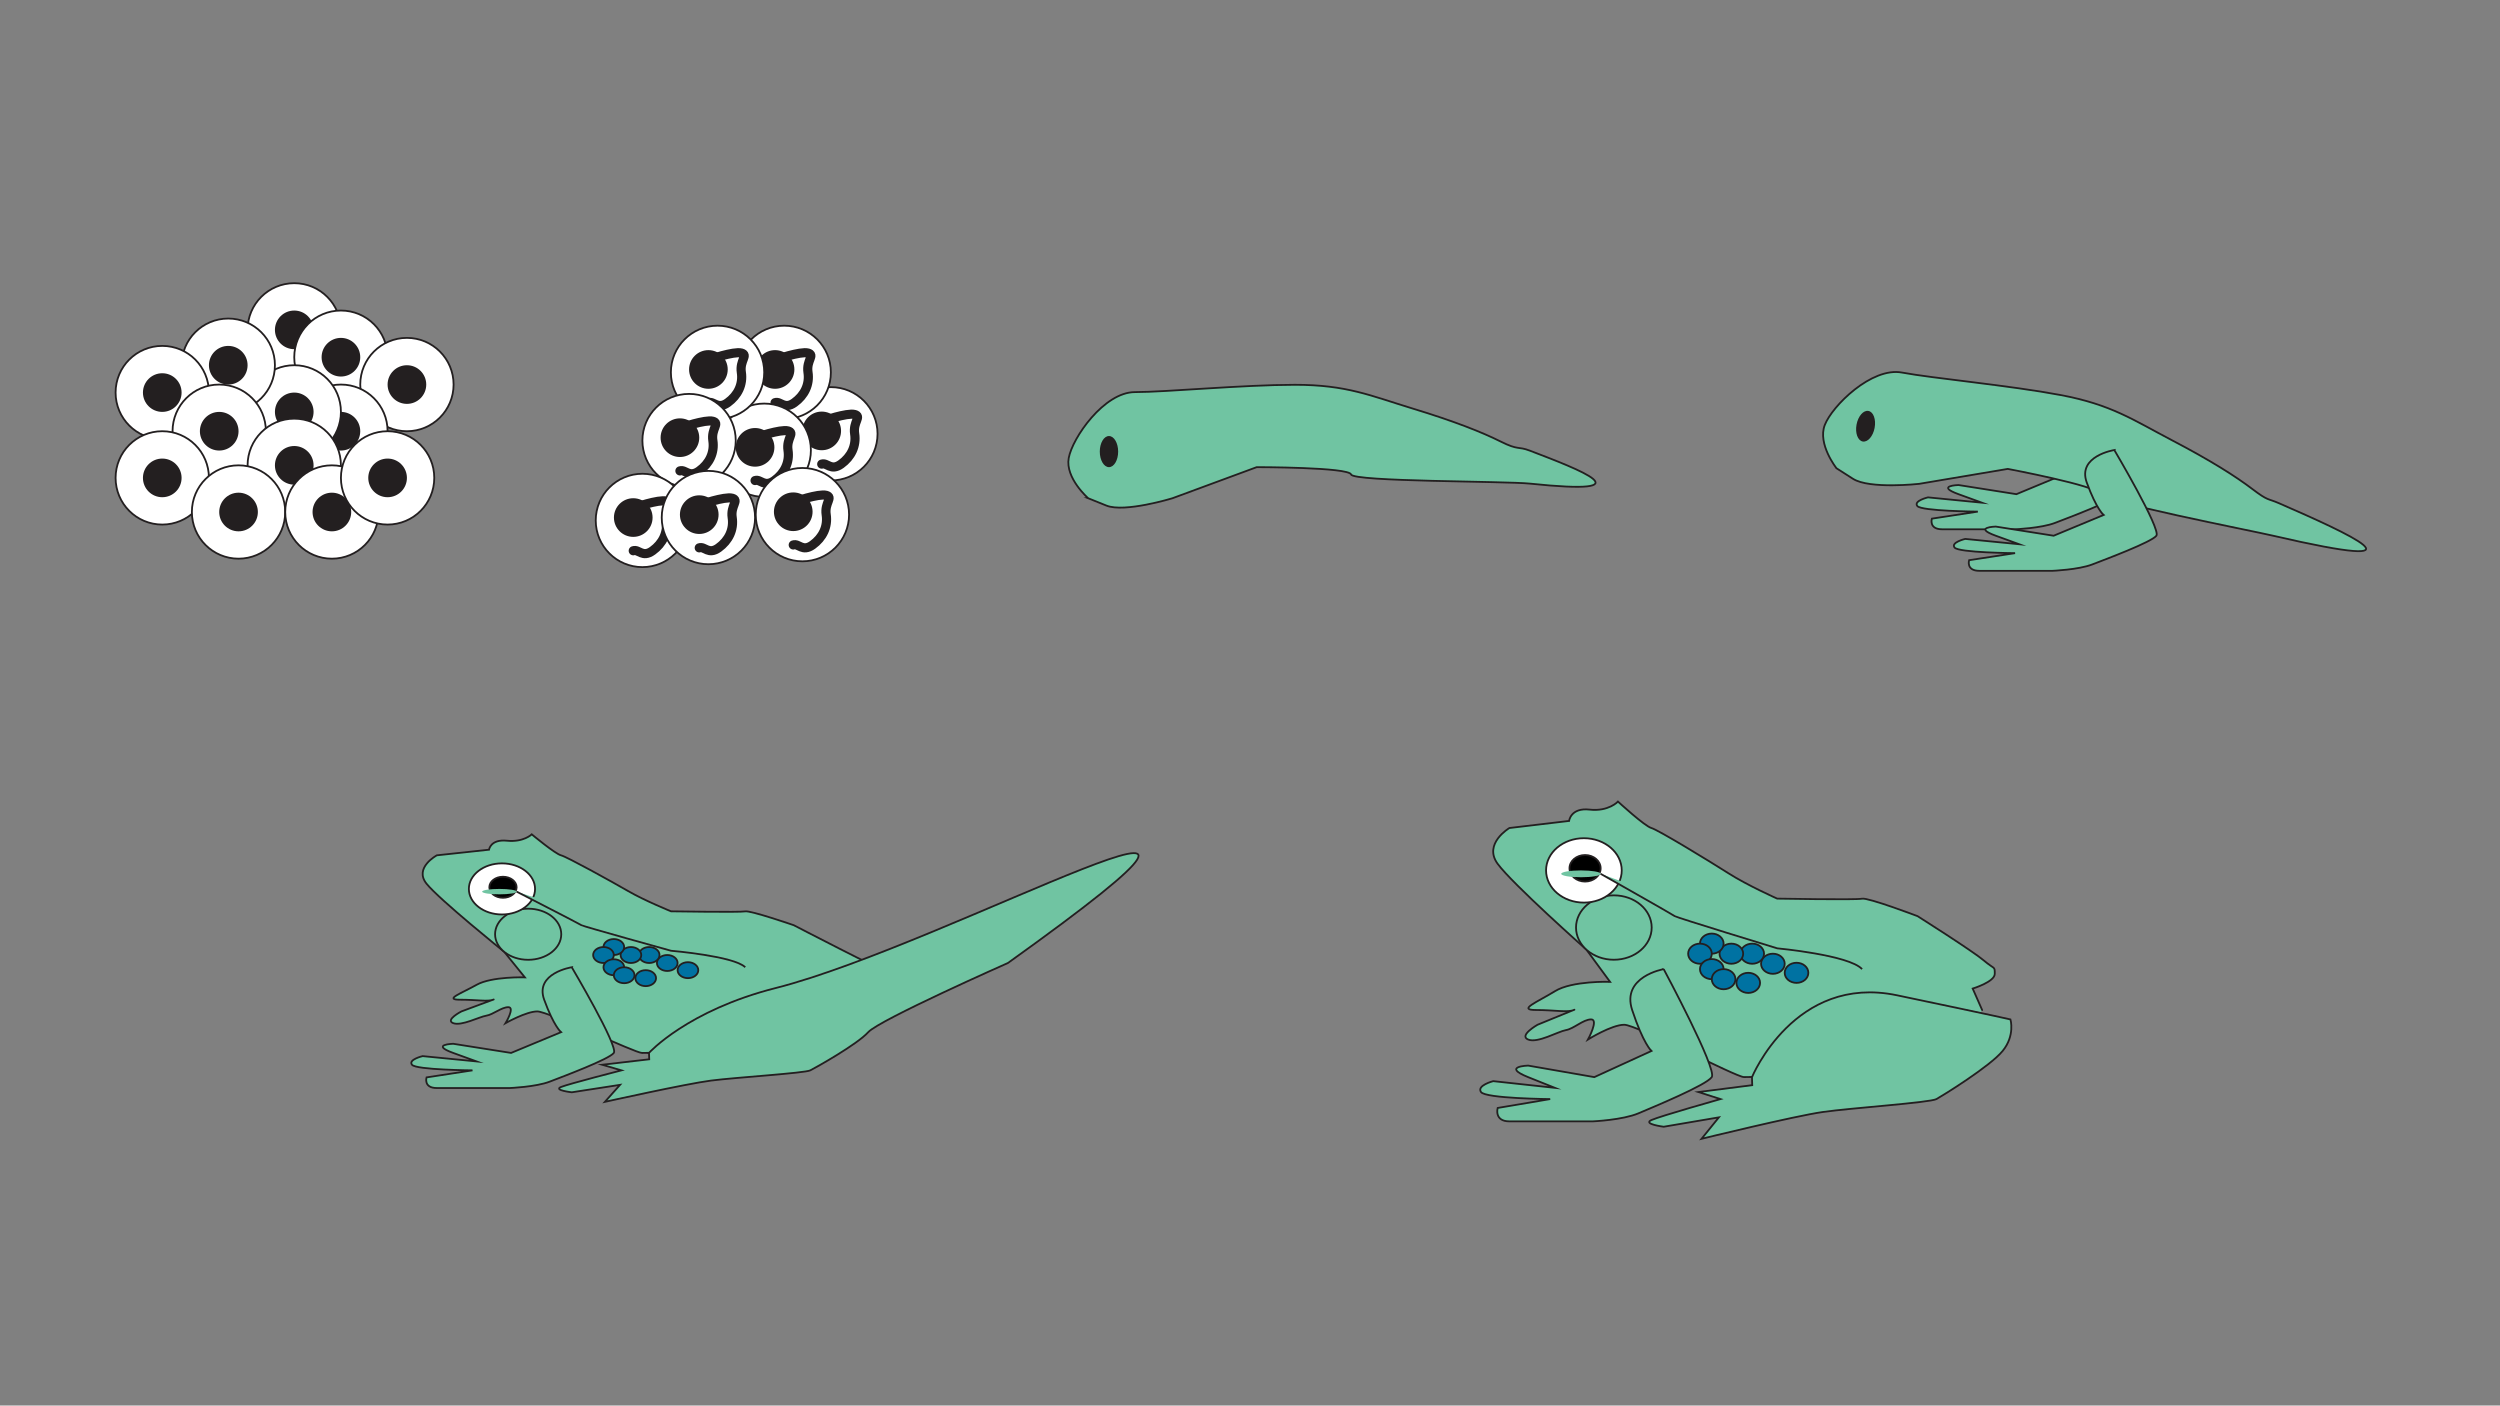 <?xml version="1.0" encoding="UTF-8"?>
<svg xmlns="http://www.w3.org/2000/svg" version="1.1" viewBox="0 0 1366 768">
  <rect x="0" y="0" width="1366" height="768" fill="#808080" stroke="none"/>
  <defs>
    <style>
      .abc-1, .abc-2, .abc-3, .abc-4, .abc-5, .abc-6, .abc-7 {
        stroke: #231f20;
        stroke-miterlimit: 10;
      }

      .abc-1, .abc-8, .abc-6 {
        fill: #70c4a2;
      }

      .abc-1, .abc-3, .abc-4, .abc-7 {
        stroke-linecap: round;
      }

      .abc-2 {
        fill: #0072a2;
      }

      .abc-8, .abc-9 {
        stroke-width: 0px;
      }

      .abc-3 {
        fill: none;
        stroke-width: 5px;
      }

      .abc-4, .abc-5 {
        fill: #fff;
      }

      .abc-9 {
        fill: #231f20;
      }

      .abc-7 {
        fill: #000;
      }
    </style>
  </defs>
  <g id="eggs">
    <g>
      <g>
        <circle class="abc-5" cx="160.78" cy="180.24" r="25.5"/>
        <circle class="abc-9" cx="160.78" cy="180.24" r="10.56"/>
      </g>
      <g>
        <circle class="abc-5" cx="186.28" cy="195.18" r="25.5"/>
        <circle class="abc-9" cx="186.28" cy="195.18" r="10.56"/>
      </g>
      <g>
        <circle class="abc-5" cx="222.34" cy="210.12" r="25.5"/>
        <circle class="abc-9" cx="222.34" cy="210.12" r="10.56"/>
      </g>
      <g>
        <circle class="abc-5" cx="186.28" cy="235.62" r="25.5"/>
        <circle class="abc-9" cx="186.28" cy="235.62" r="10.56"/>
      </g>
      <g>
        <circle class="abc-5" cx="160.78" cy="225.06" r="25.5"/>
        <circle class="abc-9" cx="160.78" cy="225.06" r="10.56"/>
      </g>
      <g>
        <circle class="abc-5" cx="124.72" cy="199.56" r="25.5"/>
        <circle class="abc-9" cx="124.72" cy="199.56" r="10.56"/>
      </g>
      <g>
        <circle class="abc-5" cx="88.66" cy="214.5" r="25.5"/>
        <circle class="abc-9" cx="88.66" cy="214.5" r="10.56"/>
      </g>
      <g>
        <circle class="abc-5" cx="119.78" cy="235.62" r="25.5"/>
        <circle class="abc-9" cx="119.78" cy="235.62" r="10.56"/>
      </g>
      <g>
        <circle class="abc-5" cx="88.66" cy="261.12" r="25.5"/>
        <circle class="abc-9" cx="88.66" cy="261.12" r="10.56"/>
      </g>
      <g>
        <circle class="abc-5" cx="160.78" cy="254.26" r="25.5"/>
        <circle class="abc-9" cx="160.78" cy="254.26" r="10.56"/>
      </g>
      <g>
        <circle class="abc-5" cx="130.34" cy="279.76" r="25.5"/>
        <circle class="abc-9" cx="130.34" cy="279.76" r="10.56"/>
      </g>
      <g>
        <circle class="abc-5" cx="181.34" cy="279.76" r="25.5"/>
        <circle class="abc-9" cx="181.34" cy="279.76" r="10.56"/>
      </g>
      <g>
        <circle class="abc-5" cx="211.78" cy="261.12" r="25.5"/>
        <circle class="abc-9" cx="211.78" cy="261.12" r="10.56"/>
      </g>
    </g>
  </g>
  <g id="egss_with_tadpoles">
    <g>
      <g>
        <circle class="abc-5" cx="453.99" cy="237.03" r="25.5"/>
        <circle class="abc-9" cx="448.99" cy="235.45" r="10.56"/>
        <path class="abc-3" d="M448.99,230.17s14-4.82,18-3.7-1,4,0,10.56-1.88,12.56-7.44,16.56-7.56-1-10.56,0"/>
      </g>
      <g>
        <circle class="abc-5" cx="428.49" cy="203.46" r="25.5"/>
        <circle class="abc-9" cx="423.49" cy="201.87" r="10.56"/>
        <path class="abc-3" d="M423.49,196.59s14-4.82,18-3.7-1,4,0,10.56-1.88,12.56-7.44,16.56-7.56-1-10.56,0"/>
      </g>
      <g>
        <circle class="abc-5" cx="417.57" cy="246.01" r="25.5"/>
        <circle class="abc-9" cx="412.57" cy="244.43" r="10.56"/>
        <path class="abc-3" d="M412.57,239.15s14-4.82,18-3.7-1,4,0,10.56-1.88,12.56-7.44,16.56-7.56-1-10.56,0"/>
      </g>
      <g>
        <circle class="abc-5" cx="392.07" cy="203.46" r="25.5"/>
        <circle class="abc-9" cx="387.07" cy="201.87" r="10.56"/>
        <path class="abc-3" d="M387.07,196.59s14-4.82,18-3.7-1,4,0,10.56-1.88,12.56-7.44,16.56-7.56-1-10.56,0"/>
      </g>
      <g>
        <circle class="abc-5" cx="376.51" cy="240.73" r="25.5"/>
        <circle class="abc-9" cx="371.51" cy="239.15" r="10.56"/>
        <path class="abc-3" d="M371.51,233.87s14-4.82,18-3.7-1,4,0,10.56-1.88,12.56-7.44,16.56-7.56-1-10.56,0"/>
      </g>
      <g>
        <circle class="abc-5" cx="351.01" cy="284.37" r="25.5"/>
        <circle class="abc-9" cx="346.01" cy="282.79" r="10.56"/>
        <path class="abc-3" d="M346.01,277.51s14-4.82,18-3.7-1,4,0,10.56-1.88,12.56-7.44,16.56-7.56-1-10.56,0"/>
      </g>
      <g>
        <circle class="abc-5" cx="387.07" cy="282.79" r="25.5"/>
        <circle class="abc-9" cx="382.07" cy="281.2" r="10.56"/>
        <path class="abc-3" d="M382.07,275.92s14-4.82,18-3.7-1,4,0,10.56-1.88,12.56-7.44,16.56-7.56-1-10.56,0"/>
      </g>
      <g>
        <circle class="abc-5" cx="438.43" cy="281.2" r="25.5"/>
        <circle class="abc-9" cx="433.43" cy="279.62" r="10.56"/>
        <path class="abc-3" d="M433.43,274.34s14-4.82,18-3.7c4,1.12-1,4,0,10.56s-1.88,12.56-7.44,16.56-7.56-1-10.56,0"/>
      </g>
    </g>
  </g>
  <g id="tadpole">
    <g>
      <path class="abc-1" d="M594.61,272.25s-12.66-11-10.66-22,19.31-36,36.16-36,59-4,87.42-4,41.42,6,64.42,13,38,13,48,18,9.27,2.42,16,5c26.91,10.31,65.08,24.8,0,18-13.27-1.39-96.42-1-97.71-5s-51.58-4-51.58-4l-46.06,17s-26.12,8-36.06,4l-9.94-4Z"/>
      <ellipse class="abc-9" cx="605.94" cy="246.75" rx="5.02" ry="8.5"/>
    </g>
  </g>
  <g id="tadpole_with_legs">
    <g>
      <path class="abc-1" d="M1134.92,223.2s-20.34,3.2-15.07,17.74c5.27,14.54,9.21,17.74,9.21,17.74l-27.29,11.34-31.64-5s-12.81.35,0,5l12.81,4.65-29.49-2.91s-8.01,1.88-5.83,4.72,33.06,3.06,33.06,3.06l-25.11,3.85s-1.79,5.81,5.63,5.81c7.42,0,39.82,0,39.82,0,0,0,14.32-.58,21.85-3.49s32.4-12.21,35.03-15.7-22.98-46.81-22.98-46.81Z"/>
      <path class="abc-1" d="M1003.44,255.83s-10.4-13.16-6.39-23.59c4.01-10.44,25.65-31.79,42.2-28.67,16.55,3.12,58.72,7.01,86.65,12.28,27.93,5.27,39.59,13.58,60.89,24.72,21.3,11.14,34.93,19.82,43.83,26.59,8.9,6.77,8.19,4.99,14.8,7.88,37.14,16.22,86.53,38.53-3.34,17.69-13-3.01-94.56-18.86-95.09-23.03s-49.94-13.49-49.94-13.49l-48.41,8.16s-27.15,3.02-36.18-2.76l-9.02-5.77Z"/>
      <ellipse class="abc-9" cx="1019.3" cy="232.87" rx="8.5" ry="5.02" transform="translate(601.45 1191.3) rotate(-79.31)"/>
      <path class="abc-3" d="M1097.06,256.19"/>
      <path class="abc-1" d="M1155.27,245.9s-20.34,3.2-15.07,17.74c5.27,14.54,9.21,17.74,9.21,17.74l-27.29,11.34-31.64-5s-12.81.35,0,5l12.81,4.65-29.49-2.91s-8.01,1.88-5.83,4.72,33.06,3.06,33.06,3.06l-25.11,3.85s-1.79,5.81,5.63,5.81c7.42,0,39.82,0,39.82,0,0,0,14.32-.58,21.85-3.49s32.4-12.21,35.03-15.7-22.98-46.81-22.98-46.81Z"/>
    </g>
  </g>
  <g id="froglet">
    <g>
      <path class="abc-1" d="M464.61,546.24l-4.52-9.3s10.55-2.91,10.55-6.4,30.87,6.69,17.92,2.33c-6.31-2.13-54.84-27.33-54.84-27.33,0,0-23.63-8.14-26.51-7.56s-40.55-.03-40.55-.03c0,0-14.32-5.79-23.36-11.02-9.04-5.23-33.58-18.8-36.75-19.58s-15.99-11.46-15.99-11.46c0,0-4.52,4.41-13.56,3.48s-9.79,4.91-9.79,4.91l-28.52,3.07s-12.65,6.78-5.63,15.51c7.02,8.72,42.43,37.21,42.43,37.21l11.3,13.96s-18.08-.58-26.37,4.07c-8.29,4.65-18.08,8.14-9.04,8.14,9.04,0,15.07,1.16,18.08,0s-17.33,6.4-17.33,6.4c0,0-9.04,4.65-4.52,6.4,4.52,1.74,14.32-3.49,18.08-4.07s8.29-4.65,12.06-4.65-1.51,8.72-1.51,8.72c0,0,11.3-6.4,17.33-6.4s53.39,22.68,57.21,22.68,92.73-.58,105.53-16.28"/>
      <path class="abc-1" d="M354.6,575.31s20.99-23.24,69.32-35.47c94.15-23.83,309.83-144.73,126.81-13.66,0,0-70.3,31.11-76.33,37.8s-28.63,19.34-31.64,20.86-40.69,3.85-54.25,5.59c-13.56,1.74-58.01,11.63-58.01,11.63l8.29-9.3-26.37,4.07s-10.22-1.16-5.86-2.91c4.36-1.74,32.99-9.08,32.99-9.08l-10.55-3.06,25.73-2.98-.11-3.49Z"/>
      <path class="abc-1" d="M312.41,528.5s-20.34,3.2-15.07,17.74,9.21,17.74,9.21,17.74l-27.29,11.34-31.64-5s-12.81.35,0,5l12.81,4.65-29.49-2.91s-8.01,1.88-5.83,4.72,33.06,3.06,33.06,3.06l-25.11,3.85s-1.79,5.81,5.63,5.81,39.82,0,39.82,0c0,0,14.32-.58,21.85-3.49s32.4-12.21,35.03-15.7-22.98-46.81-22.98-46.81Z"/>
      <ellipse class="abc-1" cx="288.59" cy="510.47" rx="18.08" ry="13.96"/>
      <ellipse class="abc-4" cx="274.27" cy="485.71" rx="18.08" ry="13.96"/>
      <ellipse class="abc-7" cx="274.83" cy="484.8" rx="7.45" ry="5.75"/>
      <ellipse class="abc-8" cx="272.86" cy="487.19" rx="9.42" ry="1.48"/>
      <path class="abc-6" d="M282.27,487.19s34.66,17.76,35.41,18.34,48.97,13.96,48.97,13.96c0,0,34.38,2.91,40.55,9.01"/>
      <ellipse class="abc-2" cx="375.89" cy="530.1" rx="5.65" ry="4.36"/>
      <ellipse class="abc-2" cx="364.59" cy="526.18" rx="5.65" ry="4.36"/>
      <ellipse class="abc-2" cx="354.71" cy="521.82" rx="5.65" ry="4.36"/>
      <ellipse class="abc-2" cx="344.74" cy="521.82" rx="5.65" ry="4.36"/>
      <ellipse class="abc-2" cx="335.39" cy="517.46" rx="5.65" ry="4.36"/>
      <ellipse class="abc-2" cx="329.74" cy="521.82" rx="5.65" ry="4.36"/>
      <ellipse class="abc-2" cx="335.39" cy="528.5" rx="5.65" ry="4.36"/>
      <ellipse class="abc-2" cx="341.04" cy="532.86" rx="5.65" ry="4.36"/>
      <ellipse class="abc-2" cx="352.81" cy="534.46" rx="5.65" ry="4.36"/>
    </g>
  </g>
  <g id="frog">
    <g>
      <path class="abc-1" d="M1083.05,551.89l-5.17-11.73s12.06-3.66,12.06-8.06,0-2.2-6.03-7.33c-6.03-5.13-36.18-24.19-36.18-24.19,0,0-27.02-10.26-30.31-9.53-3.29.73-46.36-.04-46.36-.04,0,0-16.37-7.29-26.7-13.89-10.34-6.6-38.39-23.7-42.02-24.68-3.63-.98-18.28-14.45-18.28-14.45,0,0-5.17,5.56-15.51,4.38-10.34-1.18-11.2,6.19-11.2,6.19l-32.61,3.87s-14.46,8.55-6.43,19.55c8.03,10.99,48.51,46.91,48.51,46.91l12.92,17.59s-20.67-.73-30.15,5.13c-9.48,5.86-20.67,10.26-10.34,10.26s17.23,1.47,20.67,0c3.45-1.47-19.81,8.06-19.81,8.06,0,0-10.34,5.86-5.17,8.06,5.17,2.2,16.37-4.4,20.67-5.13,4.31-.73,9.48-5.86,13.78-5.86s-1.72,10.99-1.72,10.99c0,0,12.92-8.06,19.81-8.06,6.89,0,61.04,28.59,65.41,28.59s106.01-.73,120.66-20.52"/>
      <path class="abc-1" d="M957.29,588.54s23.26-56.44,79.25-44.71c55.99,11.73,61.97,13.19,61.97,13.19,0,0,2.63,8.8-4.26,17.22-6.89,8.43-32.73,24.38-36.18,26.3-3.45,1.92-46.52,4.85-62.02,7.05-15.51,2.2-66.33,14.66-66.33,14.66l9.48-11.73-30.15,5.13s-11.68-1.47-6.7-3.66c4.98-2.2,37.71-11.45,37.71-11.45l-12.06-3.85,29.41-3.75-.13-4.4Z"/>
      <path class="abc-1" d="M909.05,529.53s-23.26,4.03-17.23,22.36c6.03,18.32,10.52,22.36,10.52,22.36l-31.2,14.29-36.18-6.3s-14.64.44,0,6.3l14.64,5.86-33.71-3.66s-9.15,2.37-6.67,5.95c2.48,3.58,37.8,3.85,37.8,3.85l-28.7,4.85s-2.05,7.33,6.43,7.33c8.49,0,45.53,0,45.53,0,0,0,16.37-.73,24.98-4.4,8.61-3.66,37.04-15.39,40.05-19.79,3.01-4.4-26.27-59-26.27-59Z"/>
      <ellipse class="abc-1" cx="881.81" cy="506.81" rx="20.67" ry="17.59"/>
      <ellipse class="abc-4" cx="865.44" cy="475.59" rx="20.67" ry="17.59"/>
      <ellipse class="abc-7" cx="866.08" cy="474.44" rx="8.51" ry="7.25"/>
      <ellipse class="abc-8" cx="863.82" cy="477.46" rx="10.77" ry="1.87"/>
      <ellipse class="abc-8" cx="835.53" cy="467.19" rx="10.77" ry="1.87"/>
      <path class="abc-6" d="M874.59,477.46s39.62,22.39,40.49,23.12c.86.73,55.99,17.59,55.99,17.59,0,0,39.31,3.66,46.36,11.36"/>
      <ellipse class="abc-2" cx="981.62" cy="531.55" rx="6.46" ry="5.5"/>
      <ellipse class="abc-2" cx="968.7" cy="526.6" rx="6.46" ry="5.5"/>
      <ellipse class="abc-2" cx="957.41" cy="521.1" rx="6.46" ry="5.5"/>
      <ellipse class="abc-2" cx="946.01" cy="521.1" rx="6.46" ry="5.5"/>
      <ellipse class="abc-2" cx="935.32" cy="515.6" rx="6.46" ry="5.5"/>
      <ellipse class="abc-2" cx="928.86" cy="521.1" rx="6.46" ry="5.5"/>
      <ellipse class="abc-2" cx="935.32" cy="529.53" rx="6.46" ry="5.5"/>
      <ellipse class="abc-2" cx="941.78" cy="535.03" rx="6.46" ry="5.5"/>
      <ellipse class="abc-2" cx="955.24" cy="537.04" rx="6.46" ry="5.5"/>
    </g>
  </g>
</svg>